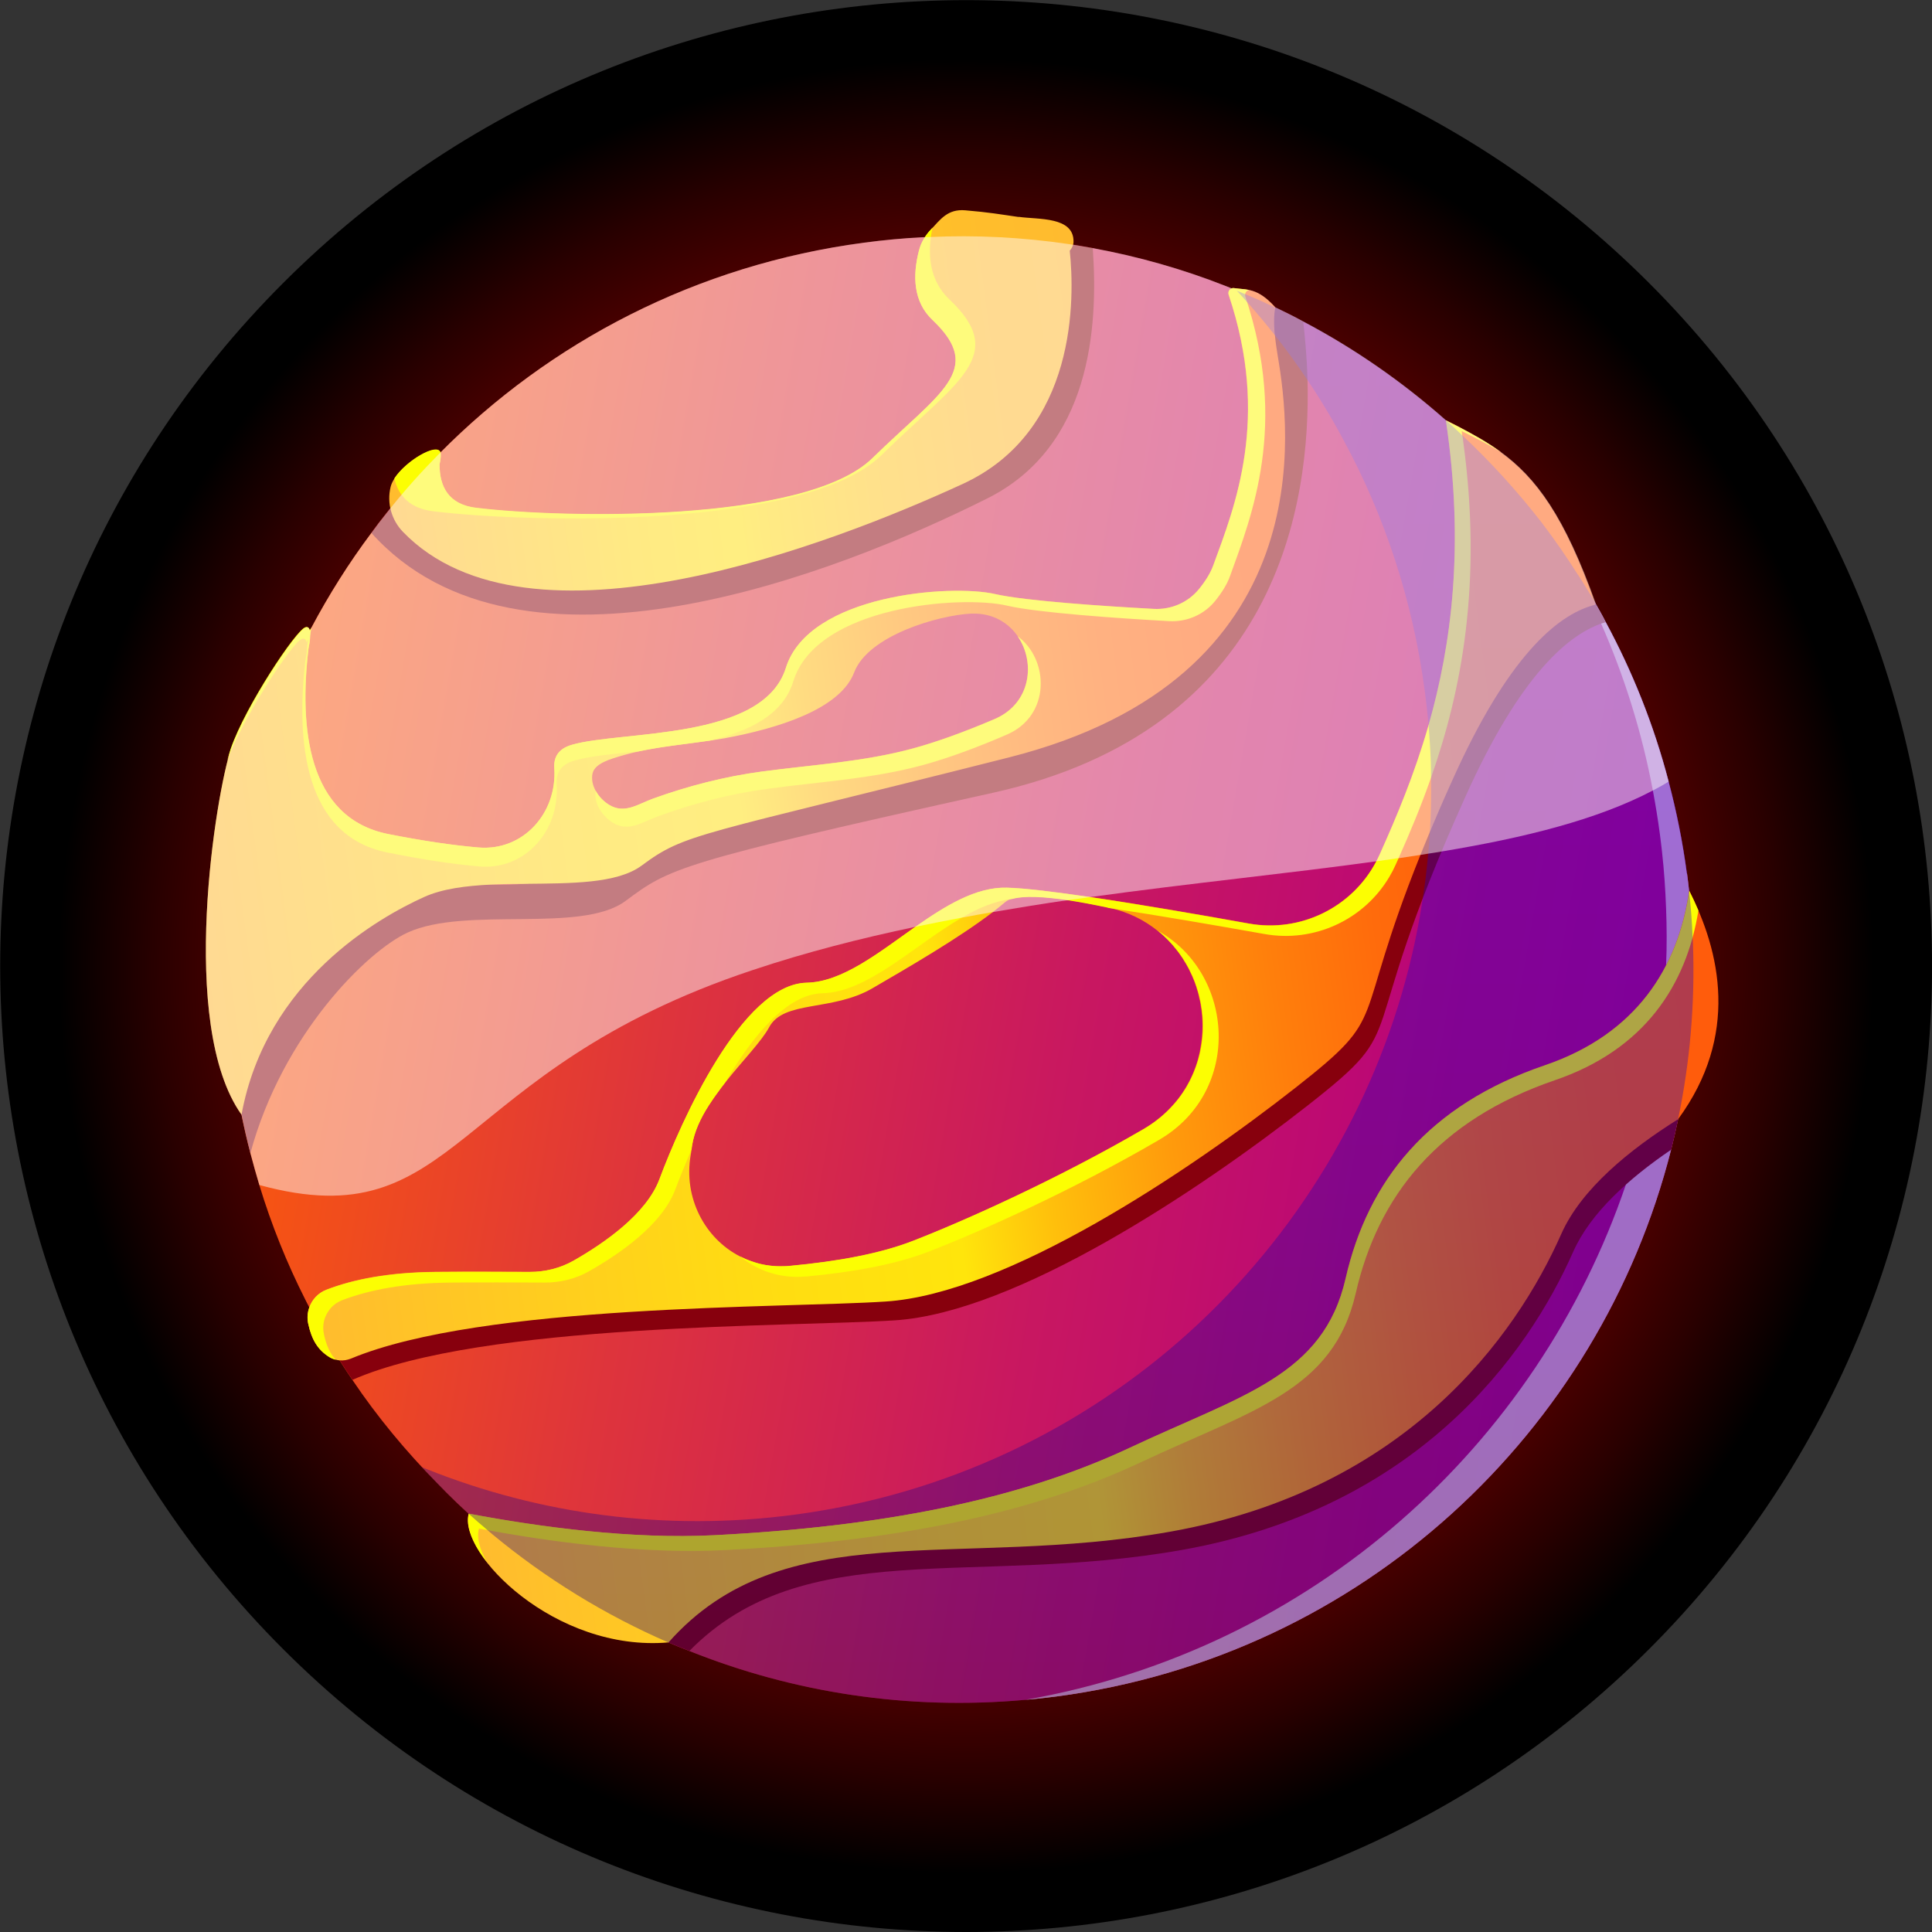 <svg width="182" height="182" viewBox="0 0 182 182" fill="none" xmlns="http://www.w3.org/2000/svg">
<rect x="0" y="0" width="182" height="182" fill="#333333" stroke="none"/>
<path style="mix-blend-mode:screen" d="M155.353 155.349C190.889 119.814 190.889 62.2 155.353 26.665C119.818 -8.871 62.204 -8.871 26.669 26.665C-8.866 62.2 -8.866 119.814 26.669 155.349C62.204 190.884 119.818 190.884 155.353 155.349Z" fill="url(#paint0_radial_1396_37204)"/>
<path d="M158.92 82.263C158.999 82.815 159.052 83.353 159.117 83.904C159.275 85.362 159.393 86.819 159.446 88.25C159.459 88.473 159.472 88.709 159.485 88.933C159.682 94.578 159.196 100.105 158.08 105.435C157.883 106.393 157.66 107.352 157.424 108.297C150.689 134.882 128.357 155.993 99.514 159.813C98.91 159.892 98.306 159.957 97.702 160.023C97.374 160.063 97.033 160.089 96.705 160.115C96.665 160.128 96.639 160.128 96.6 160.128C85.48 161.139 74.688 159.432 64.921 155.52C64.264 155.271 63.621 155.008 62.978 154.732C56.978 152.133 51.385 148.68 46.396 144.545C46.252 144.427 46.094 144.295 45.95 144.164C45.333 143.652 44.742 143.127 44.151 142.602C43.771 142.26 43.39 141.893 43.009 141.538C42.379 140.934 41.762 140.317 41.158 139.687C38.23 136.707 35.552 133.49 33.202 129.998C32.835 129.46 32.493 128.935 32.139 128.384C32.086 128.305 32.034 128.226 31.981 128.134C31.495 127.346 31.01 126.572 30.55 125.771C30.222 125.206 29.907 124.642 29.605 124.064C29.448 123.775 29.29 123.46 29.145 123.172C29.014 122.909 28.87 122.673 28.752 122.41C27.019 118.984 25.575 115.399 24.432 111.645C24.144 110.66 23.855 109.662 23.592 108.651C23.277 107.457 23.001 106.249 22.752 105.028C22.437 103.505 22.187 101.969 21.977 100.42C20.297 87.751 22.174 75.436 26.809 64.474C27.544 62.754 28.332 61.087 29.185 59.433C29.237 59.341 29.277 59.249 29.316 59.157C30.983 56.019 32.861 53.039 34.975 50.217C35.421 49.6 35.894 48.983 36.379 48.379C36.537 48.182 36.681 47.998 36.839 47.801C38.27 46.016 39.793 44.335 41.407 42.707C51.792 32.218 65.603 24.957 81.384 22.87C83.235 22.621 85.086 22.45 86.911 22.358C87.108 22.358 87.305 22.332 87.515 22.345C91.952 22.135 96.337 22.371 100.617 23.001C101.391 23.106 102.166 23.251 102.928 23.382C107.234 24.17 111.422 25.364 115.426 26.94C115.636 27.019 115.82 27.097 116.017 27.176C116.187 27.242 116.345 27.32 116.502 27.386C117.185 27.675 117.855 27.938 118.524 28.239C119.049 28.476 119.588 28.725 120.126 28.975C121.005 29.395 121.885 29.828 122.752 30.301C127.583 32.848 132.099 35.985 136.195 39.609C136.72 40.068 137.232 40.541 137.744 41.027C140.409 43.534 142.877 46.239 145.136 49.14C145.136 49.153 145.175 49.193 145.188 49.206C146.422 50.821 147.577 52.501 148.667 54.221C148.641 54.168 148.601 54.103 148.562 54.037C148.864 54.51 149.179 54.995 149.468 55.481C149.77 55.954 150.072 56.453 150.348 56.952C150.65 57.49 150.965 58.028 151.24 58.579C153.774 63.266 155.796 68.308 157.188 73.638C157.936 76.447 158.513 79.335 158.907 82.29L158.92 82.263Z" fill="url(#paint1_linear_1396_37204)"/>
<g style="mix-blend-mode:color-dodge" opacity="0.65">
<path d="M158.92 82.263C158.999 82.814 159.052 83.353 159.117 83.904C159.275 85.361 159.393 86.819 159.446 88.25C159.459 88.473 159.472 88.709 159.485 88.932C159.682 94.578 159.196 100.105 158.08 105.435C157.883 106.393 157.66 107.352 157.424 108.297C150.689 134.882 128.357 155.993 99.514 159.813C98.91 159.892 98.306 159.957 97.702 160.023C97.374 160.062 97.033 160.089 96.705 160.115C96.665 160.128 96.639 160.128 96.6 160.128C123.631 155.389 144.834 136.155 153.17 111.566C153.564 110.411 153.919 109.255 154.26 108.074C154.444 107.404 154.627 106.735 154.798 106.078C155.061 105.08 155.284 104.069 155.494 103.045C156.058 100.341 156.465 97.597 156.715 94.801C156.741 94.604 156.754 94.42 156.767 94.223C156.859 93.107 156.925 91.991 156.951 90.875C157.03 89.116 157.017 87.37 156.951 85.598C156.886 83.825 156.767 82.04 156.57 80.267C156.505 79.69 156.439 79.112 156.36 78.535C156.177 77.156 155.953 75.804 155.704 74.465C154.667 68.951 153.013 63.699 150.833 58.75C150.584 58.172 150.321 57.595 150.059 57.017C149.612 56.072 149.153 55.153 148.667 54.234C148.628 54.168 148.601 54.102 148.562 54.037C148.864 54.51 149.179 54.995 149.468 55.481C149.77 55.954 150.072 56.453 150.348 56.951C150.65 57.49 150.965 58.028 151.24 58.579C153.774 63.266 155.796 68.308 157.188 73.638C157.936 76.447 158.513 79.335 158.907 82.289L158.92 82.263Z" fill="white"/>
</g>
<path d="M102.941 23.382C103.479 30.891 102.731 42.09 93.016 46.947C78.955 53.998 48.943 65.813 34.975 50.19C35.421 49.573 35.894 48.956 36.379 48.352C36.537 48.155 36.681 47.971 36.839 47.775C37.469 48.418 38.349 48.864 39.53 49.035C48.93 50.453 75.804 51.556 83.077 43.613C90.35 35.67 95.339 33.005 89.471 26.795C88.263 25.522 87.685 23.986 87.528 22.319C91.965 22.108 96.35 22.345 100.63 22.975C101.405 23.08 102.179 23.224 102.941 23.356V23.382Z" fill="#87000D"/>
<path d="M122.765 30.288C122.922 31.627 123.106 33.53 123.172 35.788C123.474 47.407 120.428 68.728 93.514 74.688C63.713 81.292 63.096 81.777 58.921 84.876C54.746 87.974 43.941 85.335 38.414 87.843C34.568 89.602 26.612 97.466 23.592 108.612C23.277 107.417 23.001 106.209 22.752 104.988C22.437 103.466 22.187 101.93 21.977 100.38C20.297 87.711 22.174 75.397 26.809 64.435C27.137 63.765 27.465 63.109 27.806 62.465C26.585 70.198 26.717 80.254 35.066 81.909C39.648 82.828 43.298 83.261 46.278 83.326C47.394 83.366 48.418 83.326 49.363 83.261C53.499 82.893 56.006 81.58 57.976 79.65C61.586 76.119 75.384 76.329 84.482 73.848C93.58 71.367 113.207 61.73 115.452 55.56C117.211 50.755 120.533 40.449 118.892 30.064C118.8 29.46 118.695 28.843 118.55 28.226C119.076 28.463 119.614 28.712 120.152 28.962C121.032 29.382 121.911 29.815 122.778 30.288H122.765Z" fill="#87000D"/>
<path d="M151.266 58.606C147.853 59.59 143.205 63.542 138.019 75.108C127.123 99.304 133.372 96.166 123.158 104.161C112.944 112.157 95.746 123.631 84.311 124.379C74.661 125.009 45.477 124.589 33.202 129.985C32.834 129.447 32.493 128.922 32.138 128.37C31.232 126.966 30.379 125.521 29.605 124.051C32.283 122.673 36.116 121.662 41.643 121.596C58.277 121.439 76.88 122.554 86.884 118.682C96.875 114.796 123.421 102.35 126.913 91.913C130.352 81.62 141.315 67.559 137.376 41.145C140.146 43.6 142.746 46.291 145.109 49.153C145.109 49.166 145.148 49.206 145.161 49.219C147.052 51.674 148.798 54.273 150.36 56.978C150.662 57.516 150.977 58.054 151.253 58.606H151.266Z" fill="#87000D"/>
<path d="M159.484 88.946C159.694 94.578 159.195 100.105 158.093 105.435C157.896 106.393 157.673 107.352 157.436 108.297C153.498 110.975 149.822 114.244 148.194 117.933C143.875 127.688 133.542 142.05 111.382 146.002C91.715 149.507 75.764 144.505 64.946 155.52C64.29 155.271 63.646 155.008 63.003 154.732C57.003 152.133 51.411 148.68 46.422 144.545C52.986 145.726 61.06 146.737 68.346 146.356C84.048 145.556 96.966 143.074 107.535 138.112C118.09 133.149 125.757 131.364 127.858 122.161C129.958 112.958 135.643 105.842 146.618 102.087C153.905 99.606 157.843 94.748 159.511 88.946H159.484Z" fill="#87000D"/>
<path d="M159.117 83.904C162.058 89.628 163.869 97.545 158.08 105.435C153.511 108.297 148.969 111.999 147.091 116.213C142.772 125.968 132.44 140.33 110.279 144.282C90.087 147.879 73.795 142.51 62.977 154.719C52.264 155.651 43.127 146.291 44.151 142.589C50.899 143.862 59.524 145.004 67.244 144.623C82.945 143.823 95.864 141.341 106.432 136.379C116.988 131.416 124.655 129.631 126.755 120.428C128.856 111.225 134.54 104.109 145.516 100.354C154.154 97.4 158.093 91.125 159.117 83.904Z" fill="url(#paint2_linear_1396_37204)"/>
<path d="M45.109 143.993C51.857 145.267 60.482 146.409 68.202 146.028C83.904 145.227 96.822 142.746 107.39 137.784C117.959 132.821 125.613 131.036 127.713 121.832C129.814 112.629 135.499 105.514 146.474 101.759C154.929 98.871 158.867 92.792 159.996 85.769C159.721 85.125 159.432 84.495 159.13 83.904C158.093 91.125 154.167 97.413 145.529 100.354C134.553 104.096 128.869 111.225 126.768 120.428C124.668 129.631 117.001 131.403 106.445 136.379C95.89 141.341 82.958 143.823 67.257 144.623C59.524 145.017 50.912 143.862 44.164 142.589C43.849 143.731 44.505 145.411 45.87 147.157C45.175 145.936 44.886 144.82 45.122 143.993H45.109Z" fill="#FCFE02"/>
<path d="M111.015 103.505C110.66 103.951 110.279 104.372 109.872 104.765C110.293 104.372 110.673 103.951 111.015 103.505ZM141.368 42.576C140.094 41.657 138.781 40.922 137.324 40.16C136.956 39.976 136.589 39.793 136.208 39.596C137.967 51.398 136.746 60.706 134.567 68.334C133.241 72.942 131.561 76.933 129.972 80.478C129.867 80.701 129.762 80.924 129.644 81.147C127.36 85.48 122.515 87.869 117.631 86.99C112.958 86.149 107.391 85.191 102.77 84.508C99.37 84.009 96.495 83.655 94.853 83.615C91.939 83.537 89.064 85.322 86.228 87.305C82.762 89.746 79.336 92.503 75.988 92.569C69.883 92.7 64.133 105.698 62.124 111.067C60.903 114.349 56.925 117.093 54.037 118.747C52.764 119.469 51.333 119.824 49.875 119.811C46.908 119.798 43.941 119.784 41.027 119.811C36.602 119.85 33.268 120.506 30.747 121.491C29.973 121.793 29.395 122.41 29.132 123.172C28.975 123.631 28.922 124.143 29.027 124.655C29.369 126.257 29.959 127.163 31.023 127.832C31.128 127.898 31.246 127.95 31.364 127.99C31.561 128.068 31.771 128.134 31.968 128.147C32.336 128.187 32.703 128.121 33.045 127.99C45.477 122.804 73.94 123.237 83.432 122.607C94.801 121.872 111.894 110.424 122.056 102.455C131.088 95.365 127.176 97.046 133.806 80.543C134.068 79.874 134.37 79.178 134.672 78.43C135.302 76.92 136.011 75.279 136.825 73.48C142.011 61.901 146.645 57.989 150.046 57.03C150.137 57.004 150.216 56.978 150.308 56.952C147.38 48.641 144.689 45.018 141.341 42.589L141.368 42.576ZM65.157 108.284C65.157 108.126 65.196 107.995 65.209 107.864C65.406 106.603 65.997 105.343 66.772 104.135C66.916 103.912 67.061 103.689 67.218 103.466C67.402 103.203 67.586 102.954 67.769 102.704C67.901 102.52 68.032 102.35 68.163 102.179C68.229 102.1 68.281 102.035 68.334 101.956C69.975 99.895 71.76 98.07 72.456 96.77C73.822 94.21 78.377 95.3 82.171 93.107C85.545 91.138 90.18 88.473 93.541 85.913C93.948 85.598 94.328 85.283 94.696 84.981C94.867 84.836 95.103 84.718 95.392 84.653C96.468 84.351 98.319 84.443 100.617 84.784C101.746 84.955 102.993 85.191 104.293 85.467C104.372 85.493 104.437 85.506 104.516 85.519C106.275 85.913 107.772 86.661 109.019 87.659C109.163 87.764 109.295 87.869 109.413 87.974C109.741 88.263 110.056 88.578 110.345 88.906C110.437 89.011 110.529 89.103 110.608 89.221C110.726 89.353 110.844 89.51 110.949 89.641C111.067 89.786 111.172 89.943 111.264 90.088C111.382 90.232 111.474 90.39 111.553 90.547C111.658 90.692 111.75 90.862 111.829 91.007C111.934 91.164 112.012 91.335 112.078 91.493C112.222 91.781 112.354 92.057 112.472 92.359C112.524 92.503 112.577 92.648 112.629 92.792C112.682 92.924 112.721 93.042 112.748 93.186C112.853 93.475 112.918 93.751 112.971 94.04C113.023 94.21 113.063 94.394 113.089 94.578C113.351 95.983 113.338 97.427 113.063 98.831C113.01 99.173 112.918 99.527 112.826 99.868C112.682 100.381 112.485 100.879 112.275 101.365C111.934 102.1 111.513 102.822 111.001 103.492C110.647 103.938 110.266 104.358 109.859 104.752C109.229 105.356 108.494 105.908 107.68 106.38C99.58 111.093 90.849 115.006 86.005 116.883C82.867 118.104 78.876 118.826 74.373 119.246C74.176 119.259 73.966 119.286 73.769 119.272C73.507 119.286 73.31 119.272 73.113 119.272C72.903 119.259 72.706 119.246 72.496 119.22C71.879 119.154 71.301 119.01 70.75 118.8C70.382 118.682 70.041 118.537 69.699 118.353C66.404 116.66 64.369 112.853 65.065 108.809C65.104 108.625 65.131 108.441 65.131 108.271L65.157 108.284Z" fill="url(#paint3_linear_1396_37204)"/>
<path d="M75.882 120.257C80.385 119.837 84.376 119.115 87.514 117.894C92.358 116.016 101.102 112.104 109.189 107.378C117.079 102.783 116.304 91.689 109.057 87.672C114.886 92.293 115.018 102.127 107.705 106.38C99.605 111.093 90.874 115.006 86.03 116.896C82.892 118.117 78.914 118.839 74.398 119.259C72.678 119.417 71.077 119.062 69.698 118.34C71.352 119.706 73.505 120.467 75.895 120.244L75.882 120.257Z" fill="#FCFE02"/>
<path d="M137.757 41.014C137.796 41.197 137.809 41.381 137.835 41.565C139.673 54.995 137.652 65.17 134.803 73.27C133.844 76.014 132.781 78.535 131.744 80.859C131.652 81.069 131.56 81.266 131.468 81.476C131.284 81.883 131.087 82.263 130.864 82.631C128.475 86.648 123.801 88.828 119.114 87.987C114.532 87.173 109.084 86.228 104.529 85.545C104.45 85.545 104.384 85.519 104.305 85.493C103.006 85.217 101.758 84.981 100.629 84.81C98.319 84.469 96.468 84.377 95.391 84.679C93.776 84.85 92.175 85.532 90.599 86.451C86.122 89.038 81.751 93.475 77.471 93.567C74.136 93.646 70.906 97.558 68.32 101.969C68.255 102.048 68.202 102.114 68.15 102.192C68.005 102.363 67.874 102.534 67.756 102.717C67.559 102.967 67.388 103.216 67.204 103.479C67.047 103.702 66.902 103.925 66.758 104.148C65.983 105.356 65.406 106.617 65.196 107.877C65.169 108.008 65.156 108.153 65.143 108.297C64.513 109.754 63.988 111.054 63.607 112.065C62.373 115.36 58.395 118.104 55.507 119.745C54.246 120.467 52.802 120.822 51.345 120.822C48.378 120.808 45.411 120.795 42.496 120.822C38.072 120.861 34.738 121.517 32.217 122.489C31.718 122.686 31.298 123.014 30.996 123.434C30.537 124.051 30.34 124.852 30.51 125.653C30.51 125.705 30.537 125.758 30.537 125.797C30.773 126.821 31.114 127.53 31.626 128.095C31.416 128.042 31.206 127.963 31.022 127.845C29.959 127.176 29.368 126.257 29.027 124.668C28.922 124.156 28.961 123.644 29.132 123.185C29.394 122.423 29.972 121.793 30.747 121.504C33.267 120.533 36.602 119.876 41.026 119.824C43.941 119.798 46.908 119.811 49.875 119.824C51.332 119.824 52.763 119.482 54.036 118.76C56.925 117.119 60.903 114.362 62.124 111.08C64.132 105.711 69.882 92.713 75.987 92.582C79.348 92.517 82.761 89.76 86.227 87.318C89.063 85.335 91.938 83.55 94.853 83.629C96.494 83.668 99.369 84.022 102.769 84.521C107.391 85.204 112.944 86.162 117.631 87.003C122.515 87.882 127.359 85.493 129.643 81.16C129.761 80.937 129.866 80.727 129.971 80.491C131.56 76.959 133.24 72.968 134.566 68.347C136.746 60.733 137.967 51.411 136.208 39.609C136.588 39.806 136.956 39.99 137.323 40.173C138.781 40.935 140.094 41.657 141.314 42.55C140.199 41.867 138.991 41.25 137.691 40.607C137.704 40.751 137.744 40.882 137.744 41.027L137.757 41.014Z" fill="#FCFE02"/>
<path d="M95.956 20.441C94.131 20.179 93.239 20.008 90.928 19.811C89.261 19.667 88.578 20.691 87.685 21.636C87.173 22.174 86.779 22.831 86.583 23.566C85.952 25.981 86.018 28.45 87.869 30.183C92.819 34.883 88.513 36.983 82.198 43.167C75.883 49.35 52.869 48.838 44.834 47.853C42.274 47.538 41.407 45.884 41.407 43.77C41.513 43.258 41.565 42.838 41.486 42.615C41.106 41.578 37.259 44.007 36.799 45.858C36.419 47.407 36.891 48.996 37.955 50.098C49.77 62.347 78.417 51.241 90.679 45.595C101.536 40.607 101.234 27.977 100.774 23.618C100.985 23.369 101.116 23.106 101.129 22.804C101.195 20.376 97.794 20.691 95.969 20.428L95.956 20.441Z" fill="url(#paint4_linear_1396_37204)"/>
<path d="M37.153 45.07C37.534 46.711 38.611 47.906 40.856 48.169C49.927 49.271 75.895 49.862 83.037 42.878C90.166 35.894 95.037 33.517 89.444 28.213C87.553 26.428 87.317 23.947 87.842 21.452C87.79 21.505 87.737 21.57 87.685 21.623C87.173 22.161 86.779 22.817 86.582 23.54C85.952 25.955 86.017 28.423 87.869 30.156C92.818 34.856 88.512 36.957 82.197 43.14C75.882 49.324 52.868 48.812 44.834 47.827C42.273 47.512 41.407 45.858 41.407 43.744C41.512 43.232 41.565 42.812 41.486 42.589C41.157 41.696 38.256 43.377 37.166 45.044L37.153 45.07Z" fill="#FCFE02"/>
<path d="M120.086 31.548C119.981 30.353 120.02 29.513 120.139 28.962C118.432 27.058 117.434 27.334 116.226 27.15C116.148 27.15 116.082 27.15 116.029 27.176C115.793 27.242 115.649 27.504 115.727 27.754C119.666 39.438 116.331 47.683 114.296 53.249C114.034 53.971 113.574 54.72 112.944 55.494C111.907 56.768 110.318 57.45 108.677 57.358C104.043 57.109 96.573 56.61 93.763 55.967C89.562 54.995 76.184 56.006 74.031 62.912C71.878 69.817 58.5 68.793 53.84 70.172C52.566 70.54 52.146 71.367 52.225 72.338C52.514 76.579 49.297 80.189 45.07 79.835C42.654 79.638 39.871 79.217 36.602 78.574C28.935 77.064 28.2 68.492 29.066 61.1C29.132 60.772 29.224 60.286 29.224 59.866C29.263 59.617 29.29 59.367 29.329 59.131C29.276 59.223 29.237 59.315 29.198 59.407C29.145 59.17 29.027 59.026 28.804 59.092C27.937 59.328 23.159 66.509 21.767 70.513C20.389 74.517 16.712 96.495 22.752 105.002C25.075 92.333 35.762 86.399 39.937 84.508C41.657 83.721 43.902 83.445 46.291 83.327C47.302 83.274 48.326 83.261 49.376 83.261C53.748 83.209 58.12 83.261 60.443 81.541C64.618 78.443 65.445 78.837 95.037 71.353C124.629 63.87 121.517 40.318 120.375 33.583C120.244 32.808 120.152 32.139 120.099 31.548H120.086ZM55.822 72.85C56.045 71.879 57.621 71.485 58.408 71.235C61.599 70.277 65.012 70.132 68.281 69.542C73.257 68.623 79.138 66.824 80.464 63.345C81.79 59.853 88.42 57.962 91.453 57.805C91.479 57.805 91.505 57.805 91.519 57.805C97.203 57.608 98.923 65.485 93.711 67.73C90.888 68.938 88.21 69.909 85.991 70.5C81.344 71.774 76.513 72.036 71.747 72.679C68.255 73.152 64.828 74.032 61.52 75.226C60.115 75.738 58.855 76.697 57.411 75.83C56.439 75.253 55.56 74.032 55.822 72.837V72.85Z" fill="url(#paint5_linear_1396_37204)"/>
<path d="M57.765 77.524C59.235 78.403 60.522 77.432 61.966 76.907C65.34 75.673 68.845 74.767 72.416 74.294C77.274 73.638 82.223 73.362 86.976 72.062C89.234 71.445 91.978 70.448 94.853 69.2C99.001 67.415 98.844 62.124 95.864 59.932C97.57 62.387 97.137 66.26 93.711 67.73C90.888 68.938 88.21 69.909 85.991 70.513C81.344 71.773 76.512 72.049 71.747 72.692C68.255 73.165 64.828 74.045 61.52 75.239C60.102 75.751 58.841 76.697 57.41 75.843C56.898 75.541 56.426 75.069 56.124 74.504C55.901 75.699 56.78 76.933 57.765 77.524Z" fill="#FCFE02"/>
<path d="M28.475 60.181C28.712 60.115 28.83 60.26 28.882 60.509C28.935 60.417 28.974 60.312 29.027 60.221C28.987 60.47 28.961 60.733 28.922 60.982C28.922 61.415 28.83 61.914 28.764 62.255C27.884 69.87 28.659 78.732 36.484 80.307C39.818 80.977 42.68 81.41 45.135 81.62C49.455 82.001 52.737 78.272 52.435 73.9C52.369 72.876 52.789 72.036 54.089 71.655C55.507 71.235 57.712 71.025 60.181 70.776C62.373 70.303 64.631 70.093 66.85 69.765C70.552 68.898 73.755 67.349 74.727 64.198C76.906 57.056 90.586 56.046 94.879 57.056C97.754 57.726 105.395 58.251 110.134 58.514C111.815 58.606 113.443 57.897 114.493 56.584C115.136 55.783 115.609 55.008 115.871 54.273C117.946 48.523 121.346 40.016 117.316 27.938C117.224 27.649 117.407 27.373 117.67 27.32C117.184 27.215 116.725 27.215 116.239 27.137C115.898 27.084 115.635 27.426 115.74 27.754C119.679 39.425 116.331 47.683 114.296 53.249C114.033 53.971 113.574 54.72 112.944 55.494C111.907 56.768 110.305 57.45 108.677 57.358C104.043 57.109 96.573 56.61 93.763 55.967C89.562 54.995 76.184 56.006 74.031 62.912C71.878 69.817 58.5 68.793 53.839 70.172C52.566 70.553 52.146 71.367 52.212 72.351C52.5 76.592 49.284 80.202 45.056 79.834C42.641 79.624 39.858 79.217 36.589 78.574C28.922 77.051 28.186 68.491 29.053 61.113C29.119 60.785 29.21 60.299 29.21 59.879C29.25 59.63 29.276 59.38 29.315 59.144C29.263 59.236 29.224 59.328 29.171 59.42C29.119 59.183 29 59.026 28.764 59.091C27.898 59.328 23.119 66.509 21.74 70.513C21.648 70.802 21.53 71.183 21.412 71.629C22.961 67.441 27.596 60.431 28.449 60.181H28.475Z" fill="#FCFE02"/>
<path style="mix-blend-mode:color-burn" opacity="0.35" d="M158.92 82.263C158.999 82.815 159.052 83.353 159.117 83.904C159.275 85.362 159.393 86.819 159.446 88.25C159.459 88.473 159.472 88.709 159.485 88.933C159.682 94.578 159.196 100.105 158.08 105.435C157.883 106.393 157.66 107.352 157.424 108.297C150.689 134.882 128.357 155.993 99.514 159.813C98.91 159.892 98.306 159.958 97.702 160.023C97.374 160.063 97.033 160.089 96.705 160.115C96.665 160.128 96.639 160.128 96.6 160.128C85.48 161.139 74.688 159.432 64.921 155.52C64.264 155.271 63.621 155.008 62.978 154.732C56.978 152.133 51.385 148.68 46.396 144.545C46.252 144.427 46.094 144.295 45.95 144.164C45.333 143.652 44.742 143.127 44.151 142.602C43.771 142.26 43.39 141.893 43.009 141.538C41.88 140.462 40.791 139.346 39.74 138.204C39.898 138.269 40.055 138.335 40.213 138.401C50.834 142.641 62.649 144.295 74.806 142.694C103.65 138.873 125.981 117.776 132.716 91.177C132.952 90.232 133.176 89.287 133.372 88.316C133.635 87.055 133.858 85.795 134.042 84.521C134.265 83.169 134.41 81.804 134.541 80.425C134.607 79.769 134.646 79.099 134.698 78.43C134.803 76.723 134.843 75.003 134.803 73.283C134.803 73.165 134.803 73.034 134.803 72.903C134.803 72.561 134.803 72.194 134.79 71.839C134.751 70.671 134.672 69.516 134.58 68.347C134.528 67.835 134.488 67.31 134.423 66.798C134.357 66.26 134.305 65.708 134.226 65.157C133.097 56.597 130.445 48.615 126.559 41.447C126.27 40.895 125.968 40.357 125.666 39.819C124.878 38.453 124.051 37.114 123.172 35.802C122.318 34.528 121.426 33.294 120.493 32.073C120.493 32.06 120.454 32.021 120.441 32.008C120.323 31.863 120.205 31.706 120.086 31.561C119.693 31.062 119.286 30.563 118.879 30.078C118.117 29.159 117.329 28.266 116.516 27.386C117.198 27.675 117.868 27.938 118.55 28.24C119.076 28.476 119.614 28.725 120.152 28.975C121.032 29.395 121.911 29.828 122.778 30.301C127.609 32.848 132.125 35.985 136.221 39.609C136.747 40.068 137.259 40.541 137.771 41.027C140.436 43.534 142.904 46.239 145.162 49.14C145.162 49.153 145.201 49.193 145.214 49.206C146.448 50.821 147.604 52.501 148.693 54.221C148.667 54.168 148.628 54.103 148.588 54.037C148.89 54.51 149.205 54.995 149.494 55.481C149.796 55.954 150.098 56.453 150.374 56.952C150.676 57.49 150.991 58.028 151.267 58.58C153.8 63.266 155.822 68.308 157.214 73.638C157.962 76.447 158.54 79.336 158.934 82.29L158.92 82.263Z" fill="url(#paint6_linear_1396_37204)"/>
<g style="mix-blend-mode:overlay" opacity="0.5">
<path d="M157.213 73.612C156.741 73.913 156.242 74.189 155.73 74.452C150.505 77.209 143.652 78.915 135.788 80.215C135.394 80.294 134.974 80.346 134.567 80.412C134.33 80.451 134.094 80.491 133.845 80.53C133.162 80.635 132.466 80.74 131.77 80.845H131.679C131.022 80.95 130.353 81.042 129.67 81.134C121.346 82.289 112.183 83.195 102.796 84.495C102.087 84.587 101.378 84.692 100.669 84.784C98.293 85.125 95.943 85.506 93.567 85.913C92.595 86.084 91.61 86.254 90.639 86.438C89.182 86.714 87.711 87.002 86.254 87.305C81.068 88.394 75.922 89.707 70.933 91.374C42.208 100.906 43.311 116.791 24.432 111.632C24.143 110.647 23.854 109.649 23.592 108.638C23.277 107.444 23.001 106.236 22.752 105.015C16.712 96.521 20.389 74.531 21.767 70.526C23.159 66.522 27.937 59.341 28.804 59.105C29.027 59.039 29.145 59.183 29.198 59.42C29.25 59.328 29.29 59.236 29.329 59.144C30.996 56.006 32.874 53.026 34.987 50.203C35.434 49.586 35.906 48.969 36.392 48.365C36.55 48.169 36.694 47.985 36.852 47.788C38.283 46.002 39.806 44.322 41.42 42.694C51.805 32.204 65.616 24.944 81.397 22.857C83.248 22.607 85.099 22.437 86.924 22.345C87.121 22.345 87.317 22.319 87.528 22.332C91.965 22.122 96.35 22.358 100.63 22.988C101.404 23.093 102.179 23.238 102.94 23.369C107.246 24.157 111.434 25.351 115.439 26.927C115.649 27.005 115.832 27.084 116.029 27.163C116.082 27.137 116.161 27.124 116.226 27.137C117.434 27.32 118.432 27.045 120.139 28.948C121.018 29.369 121.898 29.802 122.764 30.274C127.596 32.821 132.112 35.959 136.208 39.583C136.589 39.779 136.956 39.963 137.324 40.147C138.781 40.908 140.094 41.63 141.315 42.523C144.715 44.991 147.406 48.615 150.347 56.912C150.649 57.45 150.964 57.989 151.24 58.54C153.774 63.227 155.796 68.268 157.187 73.598L157.213 73.612Z" fill="#FFF7F5"/>
</g>
<defs>
<radialGradient id="paint0_radial_1396_37204" cx="0" cy="0" r="1" gradientUnits="userSpaceOnUse" gradientTransform="translate(91.01 90.996) rotate(-7.54) scale(90.98)">
<stop stop-color="#FF0003"/>
<stop offset="0.08" stop-color="#F80002"/>
<stop offset="0.2" stop-color="#E60002"/>
<stop offset="0.34" stop-color="#C80002"/>
<stop offset="0.5" stop-color="#9E0001"/>
<stop offset="0.66" stop-color="#690001"/>
<stop offset="0.84" stop-color="#290000"/>
<stop offset="0.94"/>
</radialGradient>
<linearGradient id="paint1_linear_1396_37204" x1="18.335" y1="78.75" x2="154.461" y2="102.473" gradientUnits="userSpaceOnUse">
<stop stop-color="#FF5F06"/>
<stop offset="0.02" stop-color="#FC5C09"/>
<stop offset="0.34" stop-color="#DE343C"/>
<stop offset="0.62" stop-color="#C81761"/>
<stop offset="0.85" stop-color="#BA0677"/>
<stop offset="0.99" stop-color="#B60080"/>
</linearGradient>
<linearGradient id="paint2_linear_1396_37204" x1="42.1" y1="128.43" x2="164.414" y2="112.24" gradientUnits="userSpaceOnUse">
<stop stop-color="#FFBB2F"/>
<stop offset="0.1" stop-color="#FFC625"/>
<stop offset="0.33" stop-color="#FFDC12"/>
<stop offset="0.48" stop-color="#FFE50C"/>
<stop offset="0.55" stop-color="#FFBF0C"/>
<stop offset="0.64" stop-color="#FF9B0C"/>
<stop offset="0.73" stop-color="#FF7F0C"/>
<stop offset="0.81" stop-color="#FF6B0C"/>
<stop offset="0.9" stop-color="#FF5F0C"/>
<stop offset="0.98" stop-color="#FF5C0C"/>
</linearGradient>
<linearGradient id="paint3_linear_1396_37204" x1="24.76" y1="92.374" x2="152.788" y2="75.428" gradientUnits="userSpaceOnUse">
<stop stop-color="#FFBB2F"/>
<stop offset="0.1" stop-color="#FFC625"/>
<stop offset="0.33" stop-color="#FFDC12"/>
<stop offset="0.48" stop-color="#FFE50C"/>
<stop offset="0.55" stop-color="#FFBF0C"/>
<stop offset="0.64" stop-color="#FF9B0C"/>
<stop offset="0.73" stop-color="#FF7F0C"/>
<stop offset="0.81" stop-color="#FF6B0C"/>
<stop offset="0.9" stop-color="#FF5F0C"/>
<stop offset="0.98" stop-color="#FF5C0C"/>
</linearGradient>
<linearGradient id="paint4_linear_1396_37204" x1="36.049" y1="42.688" x2="102.607" y2="33.879" gradientUnits="userSpaceOnUse">
<stop stop-color="#FFBB2F"/>
<stop offset="0.1" stop-color="#FFC625"/>
<stop offset="0.33" stop-color="#FFDC12"/>
<stop offset="0.48" stop-color="#FFE50C"/>
<stop offset="0.52" stop-color="#FFDE11"/>
<stop offset="0.68" stop-color="#FFCA21"/>
<stop offset="0.84" stop-color="#FFBE2B"/>
<stop offset="1" stop-color="#FFBB2F"/>
</linearGradient>
<linearGradient id="paint5_linear_1396_37204" x1="16.732" y1="73.042" x2="124.092" y2="58.832" gradientUnits="userSpaceOnUse">
<stop stop-color="#FFBB2F"/>
<stop offset="0.1" stop-color="#FFC625"/>
<stop offset="0.33" stop-color="#FFDC12"/>
<stop offset="0.48" stop-color="#FFE50C"/>
<stop offset="0.55" stop-color="#FFBF0C"/>
<stop offset="0.64" stop-color="#FF9B0C"/>
<stop offset="0.73" stop-color="#FF7F0C"/>
<stop offset="0.81" stop-color="#FF6B0C"/>
<stop offset="0.9" stop-color="#FF5F0C"/>
<stop offset="0.98" stop-color="#FF5C0C"/>
</linearGradient>
<linearGradient id="paint6_linear_1396_37204" x1="99.635" y1="160.398" x2="99.64" y2="27.372" gradientUnits="userSpaceOnUse">
<stop stop-color="#1C0067"/>
<stop offset="0.1" stop-color="#1C007F"/>
<stop offset="0.29" stop-color="#1C00A4"/>
<stop offset="0.47" stop-color="#1C00C2"/>
<stop offset="0.65" stop-color="#1C00D7"/>
<stop offset="0.83" stop-color="#1C00E3"/>
<stop offset="1" stop-color="#1C00E8"/>
</linearGradient>
</defs>
</svg>

